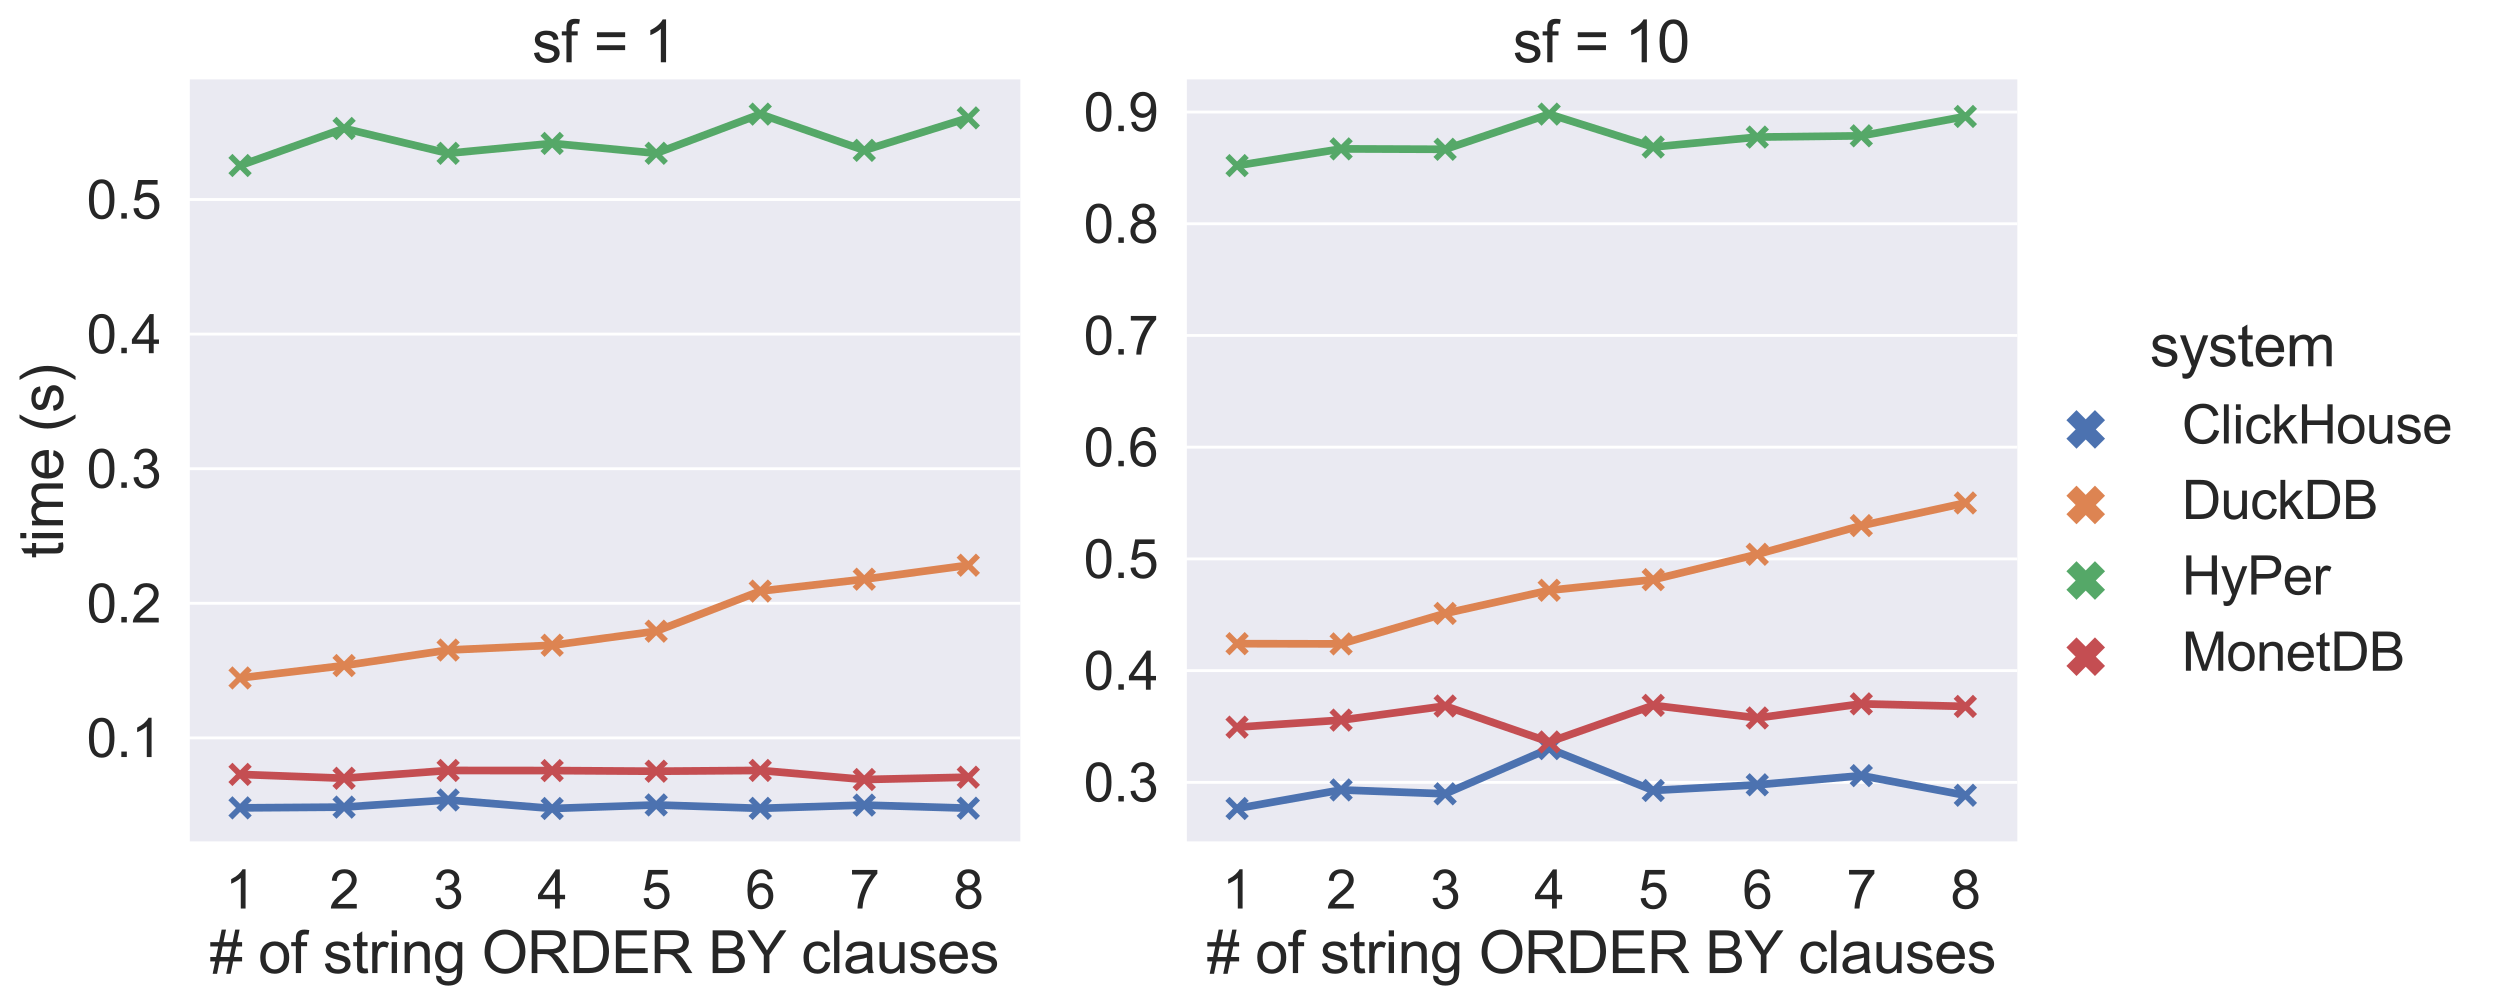 <?xml version="1.0" encoding="utf-8" standalone="no"?>
<!DOCTYPE svg PUBLIC "-//W3C//DTD SVG 1.1//EN"
  "http://www.w3.org/Graphics/SVG/1.1/DTD/svg11.dtd">
<svg height="352.197pt" version="1.1" viewBox="0 0 875.352 352.197" width="875.352pt" xmlns="http://www.w3.org/2000/svg" xmlns:xlink="http://www.w3.org/1999/xlink">
 <defs>
  <style type="text/css">*{stroke-linecap:butt;stroke-linejoin:round;}</style>
 </defs>
 <g id="figure_1">
  <g id="patch_1">
   <path d="M 0 352.197 
L 875.352 352.197 
L 875.352 0 
L 0 0 
z
" style="fill:#ffffff;"/>
  </g>
  <g id="axes_1">
   <g id="patch_2">
    <path d="M 65.837 295.238 
L 357.26 295.238 
L 357.26 27.802 
L 65.837 27.802 
z
" style="fill:#eaeaf2;"/>
   </g>
   <g id="matplotlib.axis_1">
    <g id="xtick_1">
     <g id="text_1">
      <!-- 1 -->
      <g style="fill:#262626;" transform="translate(78.852 318.123)scale(0.187 -0.187)">
       <defs>
        <path d="M 2384 0 
L 1822 0 
L 1822 3584 
Q 1619 3391 1289 3197 
Q 959 3003 697 2906 
L 697 3450 
Q 1169 3672 1522 3987 
Q 1875 4303 2022 4600 
L 2384 4600 
L 2384 0 
z
" id="ArialMT-31" transform="scale(0.016)"/>
       </defs>
       <use xlink:href="#ArialMT-31"/>
      </g>
     </g>
    </g>
    <g id="xtick_2">
     <g id="text_2">
      <!-- 2 -->
      <g style="fill:#262626;" transform="translate(115.279 318.123)scale(0.187 -0.187)">
       <defs>
        <path d="M 3222 541 
L 3222 0 
L 194 0 
Q 188 203 259 391 
Q 375 700 629 1000 
Q 884 1300 1366 1694 
Q 2113 2306 2375 2664 
Q 2638 3022 2638 3341 
Q 2638 3675 2398 3904 
Q 2159 4134 1775 4134 
Q 1369 4134 1125 3890 
Q 881 3647 878 3216 
L 300 3275 
Q 359 3922 746 4261 
Q 1134 4600 1788 4600 
Q 2447 4600 2831 4234 
Q 3216 3869 3216 3328 
Q 3216 3053 3103 2787 
Q 2991 2522 2730 2228 
Q 2469 1934 1863 1422 
Q 1356 997 1212 845 
Q 1069 694 975 541 
L 3222 541 
z
" id="ArialMT-32" transform="scale(0.016)"/>
       </defs>
       <use xlink:href="#ArialMT-32"/>
      </g>
     </g>
    </g>
    <g id="xtick_3">
     <g id="text_3">
      <!-- 3 -->
      <g style="fill:#262626;" transform="translate(151.707 318.123)scale(0.187 -0.187)">
       <defs>
        <path d="M 269 1209 
L 831 1284 
Q 928 806 1161 595 
Q 1394 384 1728 384 
Q 2125 384 2398 659 
Q 2672 934 2672 1341 
Q 2672 1728 2419 1979 
Q 2166 2231 1775 2231 
Q 1616 2231 1378 2169 
L 1441 2663 
Q 1497 2656 1531 2656 
Q 1891 2656 2178 2843 
Q 2466 3031 2466 3422 
Q 2466 3731 2256 3934 
Q 2047 4138 1716 4138 
Q 1388 4138 1169 3931 
Q 950 3725 888 3313 
L 325 3413 
Q 428 3978 793 4289 
Q 1159 4600 1703 4600 
Q 2078 4600 2393 4439 
Q 2709 4278 2876 4000 
Q 3044 3722 3044 3409 
Q 3044 3113 2884 2869 
Q 2725 2625 2413 2481 
Q 2819 2388 3044 2092 
Q 3269 1797 3269 1353 
Q 3269 753 2831 336 
Q 2394 -81 1725 -81 
Q 1122 -81 723 278 
Q 325 638 269 1209 
z
" id="ArialMT-33" transform="scale(0.016)"/>
       </defs>
       <use xlink:href="#ArialMT-33"/>
      </g>
     </g>
    </g>
    <g id="xtick_4">
     <g id="text_4">
      <!-- 4 -->
      <g style="fill:#262626;" transform="translate(188.135 318.123)scale(0.187 -0.187)">
       <defs>
        <path d="M 2069 0 
L 2069 1097 
L 81 1097 
L 81 1613 
L 2172 4581 
L 2631 4581 
L 2631 1613 
L 3250 1613 
L 3250 1097 
L 2631 1097 
L 2631 0 
L 2069 0 
z
M 2069 1613 
L 2069 3678 
L 634 1613 
L 2069 1613 
z
" id="ArialMT-34" transform="scale(0.016)"/>
       </defs>
       <use xlink:href="#ArialMT-34"/>
      </g>
     </g>
    </g>
    <g id="xtick_5">
     <g id="text_5">
      <!-- 5 -->
      <g style="fill:#262626;" transform="translate(224.563 318.123)scale(0.187 -0.187)">
       <defs>
        <path d="M 266 1200 
L 856 1250 
Q 922 819 1161 601 
Q 1400 384 1738 384 
Q 2144 384 2425 690 
Q 2706 997 2706 1503 
Q 2706 1984 2436 2262 
Q 2166 2541 1728 2541 
Q 1456 2541 1237 2417 
Q 1019 2294 894 2097 
L 366 2166 
L 809 4519 
L 3088 4519 
L 3088 3981 
L 1259 3981 
L 1013 2750 
Q 1425 3038 1878 3038 
Q 2478 3038 2890 2622 
Q 3303 2206 3303 1553 
Q 3303 931 2941 478 
Q 2500 -78 1738 -78 
Q 1113 -78 717 272 
Q 322 622 266 1200 
z
" id="ArialMT-35" transform="scale(0.016)"/>
       </defs>
       <use xlink:href="#ArialMT-35"/>
      </g>
     </g>
    </g>
    <g id="xtick_6">
     <g id="text_6">
      <!-- 6 -->
      <g style="fill:#262626;" transform="translate(260.991 318.123)scale(0.187 -0.187)">
       <defs>
        <path d="M 3184 3459 
L 2625 3416 
Q 2550 3747 2413 3897 
Q 2184 4138 1850 4138 
Q 1581 4138 1378 3988 
Q 1113 3794 959 3422 
Q 806 3050 800 2363 
Q 1003 2672 1297 2822 
Q 1591 2972 1913 2972 
Q 2475 2972 2870 2558 
Q 3266 2144 3266 1488 
Q 3266 1056 3080 686 
Q 2894 316 2569 119 
Q 2244 -78 1831 -78 
Q 1128 -78 684 439 
Q 241 956 241 2144 
Q 241 3472 731 4075 
Q 1159 4600 1884 4600 
Q 2425 4600 2770 4297 
Q 3116 3994 3184 3459 
z
M 888 1484 
Q 888 1194 1011 928 
Q 1134 663 1356 523 
Q 1578 384 1822 384 
Q 2178 384 2434 671 
Q 2691 959 2691 1453 
Q 2691 1928 2437 2201 
Q 2184 2475 1800 2475 
Q 1419 2475 1153 2201 
Q 888 1928 888 1484 
z
" id="ArialMT-36" transform="scale(0.016)"/>
       </defs>
       <use xlink:href="#ArialMT-36"/>
      </g>
     </g>
    </g>
    <g id="xtick_7">
     <g id="text_7">
      <!-- 7 -->
      <g style="fill:#262626;" transform="translate(297.419 318.123)scale(0.187 -0.187)">
       <defs>
        <path d="M 303 3981 
L 303 4522 
L 3269 4522 
L 3269 4084 
Q 2831 3619 2401 2847 
Q 1972 2075 1738 1259 
Q 1569 684 1522 0 
L 944 0 
Q 953 541 1156 1306 
Q 1359 2072 1739 2783 
Q 2119 3494 2547 3981 
L 303 3981 
z
" id="ArialMT-37" transform="scale(0.016)"/>
       </defs>
       <use xlink:href="#ArialMT-37"/>
      </g>
     </g>
    </g>
    <g id="xtick_8">
     <g id="text_8">
      <!-- 8 -->
      <g style="fill:#262626;" transform="translate(333.846 318.123)scale(0.187 -0.187)">
       <defs>
        <path d="M 1131 2484 
Q 781 2613 612 2850 
Q 444 3088 444 3419 
Q 444 3919 803 4259 
Q 1163 4600 1759 4600 
Q 2359 4600 2725 4251 
Q 3091 3903 3091 3403 
Q 3091 3084 2923 2848 
Q 2756 2613 2416 2484 
Q 2838 2347 3058 2040 
Q 3278 1734 3278 1309 
Q 3278 722 2862 322 
Q 2447 -78 1769 -78 
Q 1091 -78 675 323 
Q 259 725 259 1325 
Q 259 1772 486 2073 
Q 713 2375 1131 2484 
z
M 1019 3438 
Q 1019 3113 1228 2906 
Q 1438 2700 1772 2700 
Q 2097 2700 2305 2904 
Q 2513 3109 2513 3406 
Q 2513 3716 2298 3927 
Q 2084 4138 1766 4138 
Q 1444 4138 1231 3931 
Q 1019 3725 1019 3438 
z
M 838 1322 
Q 838 1081 952 856 
Q 1066 631 1291 507 
Q 1516 384 1775 384 
Q 2178 384 2440 643 
Q 2703 903 2703 1303 
Q 2703 1709 2433 1975 
Q 2163 2241 1756 2241 
Q 1359 2241 1098 1978 
Q 838 1716 838 1322 
z
" id="ArialMT-38" transform="scale(0.016)"/>
       </defs>
       <use xlink:href="#ArialMT-38"/>
      </g>
     </g>
    </g>
    <g id="text_9">
     <!-- # of string ORDER BY clauses -->
     <g style="fill:#262626;" transform="translate(73.413 340.703)scale(0.204 -0.204)">
      <defs>
       <path d="M 322 -78 
L 594 1253 
L 66 1253 
L 66 1719 
L 688 1719 
L 919 2853 
L 66 2853 
L 66 3319 
L 1013 3319 
L 1284 4659 
L 1753 4659 
L 1481 3319 
L 2466 3319 
L 2738 4659 
L 3209 4659 
L 2938 3319 
L 3478 3319 
L 3478 2853 
L 2844 2853 
L 2609 1719 
L 3478 1719 
L 3478 1253 
L 2516 1253 
L 2244 -78 
L 1775 -78 
L 2044 1253 
L 1063 1253 
L 791 -78 
L 322 -78 
z
M 1156 1719 
L 2138 1719 
L 2372 2853 
L 1388 2853 
L 1156 1719 
z
" id="ArialMT-23" transform="scale(0.016)"/>
       <path id="ArialMT-20" transform="scale(0.016)"/>
       <path d="M 213 1659 
Q 213 2581 725 3025 
Q 1153 3394 1769 3394 
Q 2453 3394 2887 2945 
Q 3322 2497 3322 1706 
Q 3322 1066 3130 698 
Q 2938 331 2570 128 
Q 2203 -75 1769 -75 
Q 1072 -75 642 372 
Q 213 819 213 1659 
z
M 791 1659 
Q 791 1022 1069 705 
Q 1347 388 1769 388 
Q 2188 388 2466 706 
Q 2744 1025 2744 1678 
Q 2744 2294 2464 2611 
Q 2184 2928 1769 2928 
Q 1347 2928 1069 2612 
Q 791 2297 791 1659 
z
" id="ArialMT-6f" transform="scale(0.016)"/>
       <path d="M 556 0 
L 556 2881 
L 59 2881 
L 59 3319 
L 556 3319 
L 556 3672 
Q 556 4006 616 4169 
Q 697 4388 901 4523 
Q 1106 4659 1475 4659 
Q 1713 4659 2000 4603 
L 1916 4113 
Q 1741 4144 1584 4144 
Q 1328 4144 1222 4034 
Q 1116 3925 1116 3625 
L 1116 3319 
L 1763 3319 
L 1763 2881 
L 1116 2881 
L 1116 0 
L 556 0 
z
" id="ArialMT-66" transform="scale(0.016)"/>
       <path d="M 197 991 
L 753 1078 
Q 800 744 1014 566 
Q 1228 388 1613 388 
Q 2000 388 2187 545 
Q 2375 703 2375 916 
Q 2375 1106 2209 1216 
Q 2094 1291 1634 1406 
Q 1016 1563 777 1677 
Q 538 1791 414 1992 
Q 291 2194 291 2438 
Q 291 2659 392 2848 
Q 494 3038 669 3163 
Q 800 3259 1026 3326 
Q 1253 3394 1513 3394 
Q 1903 3394 2198 3281 
Q 2494 3169 2634 2976 
Q 2775 2784 2828 2463 
L 2278 2388 
Q 2241 2644 2061 2787 
Q 1881 2931 1553 2931 
Q 1166 2931 1000 2803 
Q 834 2675 834 2503 
Q 834 2394 903 2306 
Q 972 2216 1119 2156 
Q 1203 2125 1616 2013 
Q 2213 1853 2448 1751 
Q 2684 1650 2818 1456 
Q 2953 1263 2953 975 
Q 2953 694 2789 445 
Q 2625 197 2315 61 
Q 2006 -75 1616 -75 
Q 969 -75 630 194 
Q 291 463 197 991 
z
" id="ArialMT-73" transform="scale(0.016)"/>
       <path d="M 1650 503 
L 1731 6 
Q 1494 -44 1306 -44 
Q 1000 -44 831 53 
Q 663 150 594 308 
Q 525 466 525 972 
L 525 2881 
L 113 2881 
L 113 3319 
L 525 3319 
L 525 4141 
L 1084 4478 
L 1084 3319 
L 1650 3319 
L 1650 2881 
L 1084 2881 
L 1084 941 
Q 1084 700 1114 631 
Q 1144 563 1211 522 
Q 1278 481 1403 481 
Q 1497 481 1650 503 
z
" id="ArialMT-74" transform="scale(0.016)"/>
       <path d="M 416 0 
L 416 3319 
L 922 3319 
L 922 2816 
Q 1116 3169 1280 3281 
Q 1444 3394 1641 3394 
Q 1925 3394 2219 3213 
L 2025 2691 
Q 1819 2813 1613 2813 
Q 1428 2813 1281 2702 
Q 1134 2591 1072 2394 
Q 978 2094 978 1738 
L 978 0 
L 416 0 
z
" id="ArialMT-72" transform="scale(0.016)"/>
       <path d="M 425 3934 
L 425 4581 
L 988 4581 
L 988 3934 
L 425 3934 
z
M 425 0 
L 425 3319 
L 988 3319 
L 988 0 
L 425 0 
z
" id="ArialMT-69" transform="scale(0.016)"/>
       <path d="M 422 0 
L 422 3319 
L 928 3319 
L 928 2847 
Q 1294 3394 1984 3394 
Q 2284 3394 2536 3286 
Q 2788 3178 2913 3003 
Q 3038 2828 3088 2588 
Q 3119 2431 3119 2041 
L 3119 0 
L 2556 0 
L 2556 2019 
Q 2556 2363 2490 2533 
Q 2425 2703 2258 2804 
Q 2091 2906 1866 2906 
Q 1506 2906 1245 2678 
Q 984 2450 984 1813 
L 984 0 
L 422 0 
z
" id="ArialMT-6e" transform="scale(0.016)"/>
       <path d="M 319 -275 
L 866 -356 
Q 900 -609 1056 -725 
Q 1266 -881 1628 -881 
Q 2019 -881 2231 -725 
Q 2444 -569 2519 -288 
Q 2563 -116 2559 434 
Q 2191 0 1641 0 
Q 956 0 581 494 
Q 206 988 206 1678 
Q 206 2153 378 2554 
Q 550 2956 876 3175 
Q 1203 3394 1644 3394 
Q 2231 3394 2613 2919 
L 2613 3319 
L 3131 3319 
L 3131 450 
Q 3131 -325 2973 -648 
Q 2816 -972 2473 -1159 
Q 2131 -1347 1631 -1347 
Q 1038 -1347 672 -1080 
Q 306 -813 319 -275 
z
M 784 1719 
Q 784 1066 1043 766 
Q 1303 466 1694 466 
Q 2081 466 2343 764 
Q 2606 1063 2606 1700 
Q 2606 2309 2336 2618 
Q 2066 2928 1684 2928 
Q 1309 2928 1046 2623 
Q 784 2319 784 1719 
z
" id="ArialMT-67" transform="scale(0.016)"/>
       <path d="M 309 2231 
Q 309 3372 921 4017 
Q 1534 4663 2503 4663 
Q 3138 4663 3647 4359 
Q 4156 4056 4423 3514 
Q 4691 2972 4691 2284 
Q 4691 1588 4409 1038 
Q 4128 488 3612 205 
Q 3097 -78 2500 -78 
Q 1853 -78 1343 234 
Q 834 547 571 1087 
Q 309 1628 309 2231 
z
M 934 2222 
Q 934 1394 1379 917 
Q 1825 441 2497 441 
Q 3181 441 3623 922 
Q 4066 1403 4066 2288 
Q 4066 2847 3877 3264 
Q 3688 3681 3323 3911 
Q 2959 4141 2506 4141 
Q 1863 4141 1398 3698 
Q 934 3256 934 2222 
z
" id="ArialMT-4f" transform="scale(0.016)"/>
       <path d="M 503 0 
L 503 4581 
L 2534 4581 
Q 3147 4581 3465 4457 
Q 3784 4334 3975 4021 
Q 4166 3709 4166 3331 
Q 4166 2844 3850 2509 
Q 3534 2175 2875 2084 
Q 3116 1969 3241 1856 
Q 3506 1613 3744 1247 
L 4541 0 
L 3778 0 
L 3172 953 
Q 2906 1366 2734 1584 
Q 2563 1803 2427 1890 
Q 2291 1978 2150 2013 
Q 2047 2034 1813 2034 
L 1109 2034 
L 1109 0 
L 503 0 
z
M 1109 2559 
L 2413 2559 
Q 2828 2559 3062 2645 
Q 3297 2731 3419 2920 
Q 3541 3109 3541 3331 
Q 3541 3656 3305 3865 
Q 3069 4075 2559 4075 
L 1109 4075 
L 1109 2559 
z
" id="ArialMT-52" transform="scale(0.016)"/>
       <path d="M 494 0 
L 494 4581 
L 2072 4581 
Q 2606 4581 2888 4516 
Q 3281 4425 3559 4188 
Q 3922 3881 4101 3404 
Q 4281 2928 4281 2316 
Q 4281 1794 4159 1391 
Q 4038 988 3847 723 
Q 3656 459 3429 307 
Q 3203 156 2883 78 
Q 2563 0 2147 0 
L 494 0 
z
M 1100 541 
L 2078 541 
Q 2531 541 2789 625 
Q 3047 709 3200 863 
Q 3416 1078 3536 1442 
Q 3656 1806 3656 2325 
Q 3656 3044 3420 3430 
Q 3184 3816 2847 3947 
Q 2603 4041 2063 4041 
L 1100 4041 
L 1100 541 
z
" id="ArialMT-44" transform="scale(0.016)"/>
       <path d="M 506 0 
L 506 4581 
L 3819 4581 
L 3819 4041 
L 1113 4041 
L 1113 2638 
L 3647 2638 
L 3647 2100 
L 1113 2100 
L 1113 541 
L 3925 541 
L 3925 0 
L 506 0 
z
" id="ArialMT-45" transform="scale(0.016)"/>
       <path d="M 469 0 
L 469 4581 
L 2188 4581 
Q 2713 4581 3030 4442 
Q 3347 4303 3526 4014 
Q 3706 3725 3706 3409 
Q 3706 3116 3547 2856 
Q 3388 2597 3066 2438 
Q 3481 2316 3704 2022 
Q 3928 1728 3928 1328 
Q 3928 1006 3792 729 
Q 3656 453 3456 303 
Q 3256 153 2954 76 
Q 2653 0 2216 0 
L 469 0 
z
M 1075 2656 
L 2066 2656 
Q 2469 2656 2644 2709 
Q 2875 2778 2992 2937 
Q 3109 3097 3109 3338 
Q 3109 3566 3000 3739 
Q 2891 3913 2687 3977 
Q 2484 4041 1991 4041 
L 1075 4041 
L 1075 2656 
z
M 1075 541 
L 2216 541 
Q 2509 541 2628 563 
Q 2838 600 2978 687 
Q 3119 775 3209 942 
Q 3300 1109 3300 1328 
Q 3300 1584 3169 1773 
Q 3038 1963 2805 2039 
Q 2572 2116 2134 2116 
L 1075 2116 
L 1075 541 
z
" id="ArialMT-42" transform="scale(0.016)"/>
       <path d="M 1784 0 
L 1784 1941 
L 19 4581 
L 756 4581 
L 1659 3200 
Q 1909 2813 2125 2425 
Q 2331 2784 2625 3234 
L 3513 4581 
L 4219 4581 
L 2391 1941 
L 2391 0 
L 1784 0 
z
" id="ArialMT-59" transform="scale(0.016)"/>
       <path d="M 2588 1216 
L 3141 1144 
Q 3050 572 2676 248 
Q 2303 -75 1759 -75 
Q 1078 -75 664 370 
Q 250 816 250 1647 
Q 250 2184 428 2587 
Q 606 2991 970 3192 
Q 1334 3394 1763 3394 
Q 2303 3394 2647 3120 
Q 2991 2847 3088 2344 
L 2541 2259 
Q 2463 2594 2264 2762 
Q 2066 2931 1784 2931 
Q 1359 2931 1093 2626 
Q 828 2322 828 1663 
Q 828 994 1084 691 
Q 1341 388 1753 388 
Q 2084 388 2306 591 
Q 2528 794 2588 1216 
z
" id="ArialMT-63" transform="scale(0.016)"/>
       <path d="M 409 0 
L 409 4581 
L 972 4581 
L 972 0 
L 409 0 
z
" id="ArialMT-6c" transform="scale(0.016)"/>
       <path d="M 2588 409 
Q 2275 144 1986 34 
Q 1697 -75 1366 -75 
Q 819 -75 525 192 
Q 231 459 231 875 
Q 231 1119 342 1320 
Q 453 1522 633 1644 
Q 813 1766 1038 1828 
Q 1203 1872 1538 1913 
Q 2219 1994 2541 2106 
Q 2544 2222 2544 2253 
Q 2544 2597 2384 2738 
Q 2169 2928 1744 2928 
Q 1347 2928 1158 2789 
Q 969 2650 878 2297 
L 328 2372 
Q 403 2725 575 2942 
Q 747 3159 1072 3276 
Q 1397 3394 1825 3394 
Q 2250 3394 2515 3294 
Q 2781 3194 2906 3042 
Q 3031 2891 3081 2659 
Q 3109 2516 3109 2141 
L 3109 1391 
Q 3109 606 3145 398 
Q 3181 191 3288 0 
L 2700 0 
Q 2613 175 2588 409 
z
M 2541 1666 
Q 2234 1541 1622 1453 
Q 1275 1403 1131 1340 
Q 988 1278 909 1158 
Q 831 1038 831 891 
Q 831 666 1001 516 
Q 1172 366 1500 366 
Q 1825 366 2078 508 
Q 2331 650 2450 897 
Q 2541 1088 2541 1459 
L 2541 1666 
z
" id="ArialMT-61" transform="scale(0.016)"/>
       <path d="M 2597 0 
L 2597 488 
Q 2209 -75 1544 -75 
Q 1250 -75 995 37 
Q 741 150 617 320 
Q 494 491 444 738 
Q 409 903 409 1263 
L 409 3319 
L 972 3319 
L 972 1478 
Q 972 1038 1006 884 
Q 1059 663 1231 536 
Q 1403 409 1656 409 
Q 1909 409 2131 539 
Q 2353 669 2445 892 
Q 2538 1116 2538 1541 
L 2538 3319 
L 3100 3319 
L 3100 0 
L 2597 0 
z
" id="ArialMT-75" transform="scale(0.016)"/>
       <path d="M 2694 1069 
L 3275 997 
Q 3138 488 2766 206 
Q 2394 -75 1816 -75 
Q 1088 -75 661 373 
Q 234 822 234 1631 
Q 234 2469 665 2931 
Q 1097 3394 1784 3394 
Q 2450 3394 2872 2941 
Q 3294 2488 3294 1666 
Q 3294 1616 3291 1516 
L 816 1516 
Q 847 969 1125 678 
Q 1403 388 1819 388 
Q 2128 388 2347 550 
Q 2566 713 2694 1069 
z
M 847 1978 
L 2700 1978 
Q 2663 2397 2488 2606 
Q 2219 2931 1791 2931 
Q 1403 2931 1139 2672 
Q 875 2413 847 1978 
z
" id="ArialMT-65" transform="scale(0.016)"/>
      </defs>
      <use xlink:href="#ArialMT-23"/>
      <use x="55.615" xlink:href="#ArialMT-20"/>
      <use x="83.398" xlink:href="#ArialMT-6f"/>
      <use x="139.014" xlink:href="#ArialMT-66"/>
      <use x="166.797" xlink:href="#ArialMT-20"/>
      <use x="194.58" xlink:href="#ArialMT-73"/>
      <use x="244.58" xlink:href="#ArialMT-74"/>
      <use x="272.363" xlink:href="#ArialMT-72"/>
      <use x="305.664" xlink:href="#ArialMT-69"/>
      <use x="327.881" xlink:href="#ArialMT-6e"/>
      <use x="383.496" xlink:href="#ArialMT-67"/>
      <use x="439.111" xlink:href="#ArialMT-20"/>
      <use x="466.895" xlink:href="#ArialMT-4f"/>
      <use x="544.678" xlink:href="#ArialMT-52"/>
      <use x="616.895" xlink:href="#ArialMT-44"/>
      <use x="689.111" xlink:href="#ArialMT-45"/>
      <use x="755.811" xlink:href="#ArialMT-52"/>
      <use x="828.027" xlink:href="#ArialMT-20"/>
      <use x="855.811" xlink:href="#ArialMT-42"/>
      <use x="922.51" xlink:href="#ArialMT-59"/>
      <use x="987.459" xlink:href="#ArialMT-20"/>
      <use x="1015.242" xlink:href="#ArialMT-63"/>
      <use x="1065.242" xlink:href="#ArialMT-6c"/>
      <use x="1087.459" xlink:href="#ArialMT-61"/>
      <use x="1143.074" xlink:href="#ArialMT-75"/>
      <use x="1198.689" xlink:href="#ArialMT-73"/>
      <use x="1248.689" xlink:href="#ArialMT-65"/>
      <use x="1304.305" xlink:href="#ArialMT-73"/>
     </g>
    </g>
   </g>
   <g id="matplotlib.axis_2">
    <g id="ytick_1">
     <g id="line2d_1">
      <path clip-path="url(#p4862bbbf99)" d="M 65.837 258.377 
L 357.26 258.377 
" style="fill:none;stroke:#ffffff;stroke-linecap:round;"/>
     </g>
     <g id="text_10">
      <!-- 0.1 -->
      <g style="fill:#262626;" transform="translate(30.344 265.069)scale(0.187 -0.187)">
       <defs>
        <path d="M 266 2259 
Q 266 3072 433 3567 
Q 600 4063 929 4331 
Q 1259 4600 1759 4600 
Q 2128 4600 2406 4451 
Q 2684 4303 2865 4023 
Q 3047 3744 3150 3342 
Q 3253 2941 3253 2259 
Q 3253 1453 3087 958 
Q 2922 463 2592 192 
Q 2263 -78 1759 -78 
Q 1097 -78 719 397 
Q 266 969 266 2259 
z
M 844 2259 
Q 844 1131 1108 757 
Q 1372 384 1759 384 
Q 2147 384 2411 759 
Q 2675 1134 2675 2259 
Q 2675 3391 2411 3762 
Q 2147 4134 1753 4134 
Q 1366 4134 1134 3806 
Q 844 3388 844 2259 
z
" id="ArialMT-30" transform="scale(0.016)"/>
        <path d="M 581 0 
L 581 641 
L 1222 641 
L 1222 0 
L 581 0 
z
" id="ArialMT-2e" transform="scale(0.016)"/>
       </defs>
       <use xlink:href="#ArialMT-30"/>
       <use x="55.615" xlink:href="#ArialMT-2e"/>
       <use x="83.398" xlink:href="#ArialMT-31"/>
      </g>
     </g>
    </g>
    <g id="ytick_2">
     <g id="line2d_2">
      <path clip-path="url(#p4862bbbf99)" d="M 65.837 211.247 
L 357.26 211.247 
" style="fill:none;stroke:#ffffff;stroke-linecap:round;"/>
     </g>
     <g id="text_11">
      <!-- 0.2 -->
      <g style="fill:#262626;" transform="translate(30.344 217.94)scale(0.187 -0.187)">
       <use xlink:href="#ArialMT-30"/>
       <use x="55.615" xlink:href="#ArialMT-2e"/>
       <use x="83.398" xlink:href="#ArialMT-32"/>
      </g>
     </g>
    </g>
    <g id="ytick_3">
     <g id="line2d_3">
      <path clip-path="url(#p4862bbbf99)" d="M 65.837 164.117 
L 357.26 164.117 
" style="fill:none;stroke:#ffffff;stroke-linecap:round;"/>
     </g>
     <g id="text_12">
      <!-- 0.3 -->
      <g style="fill:#262626;" transform="translate(30.344 170.81)scale(0.187 -0.187)">
       <use xlink:href="#ArialMT-30"/>
       <use x="55.615" xlink:href="#ArialMT-2e"/>
       <use x="83.398" xlink:href="#ArialMT-33"/>
      </g>
     </g>
    </g>
    <g id="ytick_4">
     <g id="line2d_4">
      <path clip-path="url(#p4862bbbf99)" d="M 65.837 116.987 
L 357.26 116.987 
" style="fill:none;stroke:#ffffff;stroke-linecap:round;"/>
     </g>
     <g id="text_13">
      <!-- 0.4 -->
      <g style="fill:#262626;" transform="translate(30.344 123.68)scale(0.187 -0.187)">
       <use xlink:href="#ArialMT-30"/>
       <use x="55.615" xlink:href="#ArialMT-2e"/>
       <use x="83.398" xlink:href="#ArialMT-34"/>
      </g>
     </g>
    </g>
    <g id="ytick_5">
     <g id="line2d_5">
      <path clip-path="url(#p4862bbbf99)" d="M 65.837 69.858 
L 357.26 69.858 
" style="fill:none;stroke:#ffffff;stroke-linecap:round;"/>
     </g>
     <g id="text_14">
      <!-- 0.5 -->
      <g style="fill:#262626;" transform="translate(30.344 76.55)scale(0.187 -0.187)">
       <use xlink:href="#ArialMT-30"/>
       <use x="55.615" xlink:href="#ArialMT-2e"/>
       <use x="83.398" xlink:href="#ArialMT-35"/>
      </g>
     </g>
    </g>
    <g id="text_15">
     <!-- time (s) -->
     <g style="fill:#262626;" transform="translate(22.051 195.515)rotate(-90)scale(0.204 -0.204)">
      <defs>
       <path d="M 422 0 
L 422 3319 
L 925 3319 
L 925 2853 
Q 1081 3097 1340 3245 
Q 1600 3394 1931 3394 
Q 2300 3394 2536 3241 
Q 2772 3088 2869 2813 
Q 3263 3394 3894 3394 
Q 4388 3394 4653 3120 
Q 4919 2847 4919 2278 
L 4919 0 
L 4359 0 
L 4359 2091 
Q 4359 2428 4304 2576 
Q 4250 2725 4106 2815 
Q 3963 2906 3769 2906 
Q 3419 2906 3187 2673 
Q 2956 2441 2956 1928 
L 2956 0 
L 2394 0 
L 2394 2156 
Q 2394 2531 2256 2718 
Q 2119 2906 1806 2906 
Q 1569 2906 1367 2781 
Q 1166 2656 1075 2415 
Q 984 2175 984 1722 
L 984 0 
L 422 0 
z
" id="ArialMT-6d" transform="scale(0.016)"/>
       <path d="M 1497 -1347 
Q 1031 -759 709 28 
Q 388 816 388 1659 
Q 388 2403 628 3084 
Q 909 3875 1497 4659 
L 1900 4659 
Q 1522 4009 1400 3731 
Q 1209 3300 1100 2831 
Q 966 2247 966 1656 
Q 966 153 1900 -1347 
L 1497 -1347 
z
" id="ArialMT-28" transform="scale(0.016)"/>
       <path d="M 791 -1347 
L 388 -1347 
Q 1322 153 1322 1656 
Q 1322 2244 1188 2822 
Q 1081 3291 891 3722 
Q 769 4003 388 4659 
L 791 4659 
Q 1378 3875 1659 3084 
Q 1900 2403 1900 1659 
Q 1900 816 1576 28 
Q 1253 -759 791 -1347 
z
" id="ArialMT-29" transform="scale(0.016)"/>
      </defs>
      <use xlink:href="#ArialMT-74"/>
      <use x="27.783" xlink:href="#ArialMT-69"/>
      <use x="50" xlink:href="#ArialMT-6d"/>
      <use x="133.301" xlink:href="#ArialMT-65"/>
      <use x="188.916" xlink:href="#ArialMT-20"/>
      <use x="216.699" xlink:href="#ArialMT-28"/>
      <use x="250" xlink:href="#ArialMT-73"/>
      <use x="300" xlink:href="#ArialMT-29"/>
     </g>
    </g>
   </g>
   <g id="PathCollection_1">
    <defs>
     <path d="M -3.384 3.384 
L 3.384 -3.384 
M -3.384 -3.384 
L 3.384 3.384 
" id="m842d25128f" style="stroke:#4c72b0;stroke-width:2.025;"/>
    </defs>
    <g clip-path="url(#p4862bbbf99)">
     <use style="fill:#4c72b0;stroke:#4c72b0;stroke-width:2.025;" x="84.051" xlink:href="#m842d25128f" y="282.871"/>
     <use style="fill:#4c72b0;stroke:#4c72b0;stroke-width:2.025;" x="120.479" xlink:href="#m842d25128f" y="282.6"/>
     <use style="fill:#4c72b0;stroke:#4c72b0;stroke-width:2.025;" x="156.907" xlink:href="#m842d25128f" y="280.105"/>
     <use style="fill:#4c72b0;stroke:#4c72b0;stroke-width:2.025;" x="193.335" xlink:href="#m842d25128f" y="283.082"/>
     <use style="fill:#4c72b0;stroke:#4c72b0;stroke-width:2.025;" x="229.762" xlink:href="#m842d25128f" y="281.838"/>
     <use style="fill:#4c72b0;stroke:#4c72b0;stroke-width:2.025;" x="266.19" xlink:href="#m842d25128f" y="283.034"/>
     <use style="fill:#4c72b0;stroke:#4c72b0;stroke-width:2.025;" x="302.618" xlink:href="#m842d25128f" y="281.893"/>
     <use style="fill:#4c72b0;stroke:#4c72b0;stroke-width:2.025;" x="339.046" xlink:href="#m842d25128f" y="282.981"/>
    </g>
   </g>
   <g id="line2d_6">
    <path clip-path="url(#p4862bbbf99)" d="M 84.051 282.871 
L 120.479 282.6 
L 156.907 280.105 
L 193.335 283.082 
L 229.762 281.838 
L 266.19 283.034 
L 302.618 281.893 
L 339.046 282.981 
" style="fill:none;stroke:#4c72b0;stroke-linecap:round;stroke-width:2.7;"/>
   </g>
   <g id="line2d_7">
    <path clip-path="url(#p4862bbbf99)" style="fill:none;stroke:#4c72b0;stroke-linecap:round;stroke-width:2.7;"/>
   </g>
   <g id="line2d_8">
    <path clip-path="url(#p4862bbbf99)" style="fill:none;stroke:#4c72b0;stroke-linecap:round;stroke-width:2.7;"/>
   </g>
   <g id="line2d_9">
    <path clip-path="url(#p4862bbbf99)" style="fill:none;stroke:#4c72b0;stroke-linecap:round;stroke-width:2.7;"/>
   </g>
   <g id="line2d_10">
    <path clip-path="url(#p4862bbbf99)" style="fill:none;stroke:#4c72b0;stroke-linecap:round;stroke-width:2.7;"/>
   </g>
   <g id="line2d_11">
    <path clip-path="url(#p4862bbbf99)" style="fill:none;stroke:#4c72b0;stroke-linecap:round;stroke-width:2.7;"/>
   </g>
   <g id="line2d_12">
    <path clip-path="url(#p4862bbbf99)" style="fill:none;stroke:#4c72b0;stroke-linecap:round;stroke-width:2.7;"/>
   </g>
   <g id="line2d_13">
    <path clip-path="url(#p4862bbbf99)" style="fill:none;stroke:#4c72b0;stroke-linecap:round;stroke-width:2.7;"/>
   </g>
   <g id="line2d_14">
    <path clip-path="url(#p4862bbbf99)" style="fill:none;stroke:#4c72b0;stroke-linecap:round;stroke-width:2.7;"/>
   </g>
   <g id="PathCollection_2">
    <defs>
     <path d="M -3.384 3.384 
L 3.384 -3.384 
M -3.384 -3.384 
L 3.384 3.384 
" id="m769d6c00be" style="stroke:#dd8452;stroke-width:2.025;"/>
    </defs>
    <g clip-path="url(#p4862bbbf99)">
     <use style="fill:#dd8452;stroke:#dd8452;stroke-width:2.025;" x="84.051" xlink:href="#m769d6c00be" y="237.384"/>
     <use style="fill:#dd8452;stroke:#dd8452;stroke-width:2.025;" x="120.479" xlink:href="#m769d6c00be" y="233.032"/>
     <use style="fill:#dd8452;stroke:#dd8452;stroke-width:2.025;" x="156.907" xlink:href="#m769d6c00be" y="227.608"/>
     <use style="fill:#dd8452;stroke:#dd8452;stroke-width:2.025;" x="193.335" xlink:href="#m769d6c00be" y="225.925"/>
     <use style="fill:#dd8452;stroke:#dd8452;stroke-width:2.025;" x="229.762" xlink:href="#m769d6c00be" y="221.006"/>
     <use style="fill:#dd8452;stroke:#dd8452;stroke-width:2.025;" x="266.19" xlink:href="#m769d6c00be" y="206.967"/>
     <use style="fill:#dd8452;stroke:#dd8452;stroke-width:2.025;" x="302.618" xlink:href="#m769d6c00be" y="202.796"/>
     <use style="fill:#dd8452;stroke:#dd8452;stroke-width:2.025;" x="339.046" xlink:href="#m769d6c00be" y="197.909"/>
    </g>
   </g>
   <g id="line2d_15">
    <path clip-path="url(#p4862bbbf99)" d="M 84.051 237.384 
L 120.479 233.032 
L 156.907 227.608 
L 193.335 225.925 
L 229.762 221.006 
L 266.19 206.967 
L 302.618 202.796 
L 339.046 197.909 
" style="fill:none;stroke:#dd8452;stroke-linecap:round;stroke-width:2.7;"/>
   </g>
   <g id="line2d_16">
    <path clip-path="url(#p4862bbbf99)" style="fill:none;stroke:#dd8452;stroke-linecap:round;stroke-width:2.7;"/>
   </g>
   <g id="line2d_17">
    <path clip-path="url(#p4862bbbf99)" style="fill:none;stroke:#dd8452;stroke-linecap:round;stroke-width:2.7;"/>
   </g>
   <g id="line2d_18">
    <path clip-path="url(#p4862bbbf99)" style="fill:none;stroke:#dd8452;stroke-linecap:round;stroke-width:2.7;"/>
   </g>
   <g id="line2d_19">
    <path clip-path="url(#p4862bbbf99)" style="fill:none;stroke:#dd8452;stroke-linecap:round;stroke-width:2.7;"/>
   </g>
   <g id="line2d_20">
    <path clip-path="url(#p4862bbbf99)" style="fill:none;stroke:#dd8452;stroke-linecap:round;stroke-width:2.7;"/>
   </g>
   <g id="line2d_21">
    <path clip-path="url(#p4862bbbf99)" style="fill:none;stroke:#dd8452;stroke-linecap:round;stroke-width:2.7;"/>
   </g>
   <g id="line2d_22">
    <path clip-path="url(#p4862bbbf99)" style="fill:none;stroke:#dd8452;stroke-linecap:round;stroke-width:2.7;"/>
   </g>
   <g id="line2d_23">
    <path clip-path="url(#p4862bbbf99)" style="fill:none;stroke:#dd8452;stroke-linecap:round;stroke-width:2.7;"/>
   </g>
   <g id="patch_3">
    <path d="M 65.837 295.238 
L 65.837 27.802 
" style="fill:none;stroke:#ffffff;stroke-linecap:square;stroke-linejoin:miter;stroke-width:1.25;"/>
   </g>
   <g id="patch_4">
    <path d="M 65.837 295.238 
L 357.26 295.238 
" style="fill:none;stroke:#ffffff;stroke-linecap:square;stroke-linejoin:miter;stroke-width:1.25;"/>
   </g>
   <g id="PathCollection_3">
    <defs>
     <path d="M -3.384 3.384 
L 3.384 -3.384 
M -3.384 -3.384 
L 3.384 3.384 
" id="m2fc2320055" style="stroke:#55a868;stroke-width:2.025;"/>
    </defs>
    <g clip-path="url(#p4862bbbf99)">
     <use style="fill:#55a868;stroke:#55a868;stroke-width:2.025;" x="84.051" xlink:href="#m2fc2320055" y="57.953"/>
     <use style="fill:#55a868;stroke:#55a868;stroke-width:2.025;" x="120.479" xlink:href="#m2fc2320055" y="44.976"/>
     <use style="fill:#55a868;stroke:#55a868;stroke-width:2.025;" x="156.907" xlink:href="#m2fc2320055" y="53.678"/>
     <use style="fill:#55a868;stroke:#55a868;stroke-width:2.025;" x="193.335" xlink:href="#m2fc2320055" y="50.215"/>
     <use style="fill:#55a868;stroke:#55a868;stroke-width:2.025;" x="229.762" xlink:href="#m2fc2320055" y="53.669"/>
     <use style="fill:#55a868;stroke:#55a868;stroke-width:2.025;" x="266.19" xlink:href="#m2fc2320055" y="39.958"/>
     <use style="fill:#55a868;stroke:#55a868;stroke-width:2.025;" x="302.618" xlink:href="#m2fc2320055" y="52.64"/>
     <use style="fill:#55a868;stroke:#55a868;stroke-width:2.025;" x="339.046" xlink:href="#m2fc2320055" y="41.277"/>
    </g>
   </g>
   <g id="line2d_24">
    <path clip-path="url(#p4862bbbf99)" d="M 84.051 57.953 
L 120.479 44.976 
L 156.907 53.678 
L 193.335 50.215 
L 229.762 53.669 
L 266.19 39.958 
L 302.618 52.64 
L 339.046 41.277 
" style="fill:none;stroke:#55a868;stroke-linecap:round;stroke-width:2.7;"/>
   </g>
   <g id="line2d_25">
    <path clip-path="url(#p4862bbbf99)" style="fill:none;stroke:#55a868;stroke-linecap:round;stroke-width:2.7;"/>
   </g>
   <g id="line2d_26">
    <path clip-path="url(#p4862bbbf99)" style="fill:none;stroke:#55a868;stroke-linecap:round;stroke-width:2.7;"/>
   </g>
   <g id="line2d_27">
    <path clip-path="url(#p4862bbbf99)" style="fill:none;stroke:#55a868;stroke-linecap:round;stroke-width:2.7;"/>
   </g>
   <g id="line2d_28">
    <path clip-path="url(#p4862bbbf99)" style="fill:none;stroke:#55a868;stroke-linecap:round;stroke-width:2.7;"/>
   </g>
   <g id="line2d_29">
    <path clip-path="url(#p4862bbbf99)" style="fill:none;stroke:#55a868;stroke-linecap:round;stroke-width:2.7;"/>
   </g>
   <g id="line2d_30">
    <path clip-path="url(#p4862bbbf99)" style="fill:none;stroke:#55a868;stroke-linecap:round;stroke-width:2.7;"/>
   </g>
   <g id="line2d_31">
    <path clip-path="url(#p4862bbbf99)" style="fill:none;stroke:#55a868;stroke-linecap:round;stroke-width:2.7;"/>
   </g>
   <g id="line2d_32">
    <path clip-path="url(#p4862bbbf99)" style="fill:none;stroke:#55a868;stroke-linecap:round;stroke-width:2.7;"/>
   </g>
   <g id="text_16">
    <!-- sf = 1 -->
    <g style="fill:#262626;" transform="translate(186.318 21.802)scale(0.204 -0.204)">
     <defs>
      <path d="M 3381 2694 
L 356 2694 
L 356 3219 
L 3381 3219 
L 3381 2694 
z
M 3381 1303 
L 356 1303 
L 356 1828 
L 3381 1828 
L 3381 1303 
z
" id="ArialMT-3d" transform="scale(0.016)"/>
     </defs>
     <use xlink:href="#ArialMT-73"/>
     <use x="50" xlink:href="#ArialMT-66"/>
     <use x="77.783" xlink:href="#ArialMT-20"/>
     <use x="105.566" xlink:href="#ArialMT-3d"/>
     <use x="163.965" xlink:href="#ArialMT-20"/>
     <use x="191.748" xlink:href="#ArialMT-31"/>
    </g>
   </g>
   <g id="PathCollection_4">
    <defs>
     <path d="M -3.384 3.384 
L 3.384 -3.384 
M -3.384 -3.384 
L 3.384 3.384 
" id="m8346b9c1b8" style="stroke:#c44e52;stroke-width:2.025;"/>
    </defs>
    <g clip-path="url(#p4862bbbf99)">
     <use style="fill:#c44e52;stroke:#c44e52;stroke-width:2.025;" x="84.051" xlink:href="#m8346b9c1b8" y="271.148"/>
     <use style="fill:#c44e52;stroke:#c44e52;stroke-width:2.025;" x="120.479" xlink:href="#m8346b9c1b8" y="272.501"/>
     <use style="fill:#c44e52;stroke:#c44e52;stroke-width:2.025;" x="156.907" xlink:href="#m8346b9c1b8" y="269.773"/>
     <use style="fill:#c44e52;stroke:#c44e52;stroke-width:2.025;" x="193.335" xlink:href="#m8346b9c1b8" y="269.81"/>
     <use style="fill:#c44e52;stroke:#c44e52;stroke-width:2.025;" x="229.762" xlink:href="#m8346b9c1b8" y="270.037"/>
     <use style="fill:#c44e52;stroke:#c44e52;stroke-width:2.025;" x="266.19" xlink:href="#m8346b9c1b8" y="269.762"/>
     <use style="fill:#c44e52;stroke:#c44e52;stroke-width:2.025;" x="302.618" xlink:href="#m8346b9c1b8" y="272.942"/>
     <use style="fill:#c44e52;stroke:#c44e52;stroke-width:2.025;" x="339.046" xlink:href="#m8346b9c1b8" y="272.129"/>
    </g>
   </g>
   <g id="line2d_33">
    <path clip-path="url(#p4862bbbf99)" d="M 84.051 271.148 
L 120.479 272.501 
L 156.907 269.773 
L 193.335 269.81 
L 229.762 270.037 
L 266.19 269.762 
L 302.618 272.942 
L 339.046 272.129 
" style="fill:none;stroke:#c44e52;stroke-linecap:round;stroke-width:2.7;"/>
   </g>
   <g id="line2d_34">
    <path clip-path="url(#p4862bbbf99)" style="fill:none;stroke:#c44e52;stroke-linecap:round;stroke-width:2.7;"/>
   </g>
   <g id="line2d_35">
    <path clip-path="url(#p4862bbbf99)" style="fill:none;stroke:#c44e52;stroke-linecap:round;stroke-width:2.7;"/>
   </g>
   <g id="line2d_36">
    <path clip-path="url(#p4862bbbf99)" style="fill:none;stroke:#c44e52;stroke-linecap:round;stroke-width:2.7;"/>
   </g>
   <g id="line2d_37">
    <path clip-path="url(#p4862bbbf99)" style="fill:none;stroke:#c44e52;stroke-linecap:round;stroke-width:2.7;"/>
   </g>
   <g id="line2d_38">
    <path clip-path="url(#p4862bbbf99)" style="fill:none;stroke:#c44e52;stroke-linecap:round;stroke-width:2.7;"/>
   </g>
   <g id="line2d_39">
    <path clip-path="url(#p4862bbbf99)" style="fill:none;stroke:#c44e52;stroke-linecap:round;stroke-width:2.7;"/>
   </g>
   <g id="line2d_40">
    <path clip-path="url(#p4862bbbf99)" style="fill:none;stroke:#c44e52;stroke-linecap:round;stroke-width:2.7;"/>
   </g>
   <g id="line2d_41">
    <path clip-path="url(#p4862bbbf99)" style="fill:none;stroke:#c44e52;stroke-linecap:round;stroke-width:2.7;"/>
   </g>
  </g>
  <g id="axes_2">
   <g id="patch_5">
    <path d="M 414.936 295.238 
L 706.358 295.238 
L 706.358 27.802 
L 414.936 27.802 
z
" style="fill:#eaeaf2;"/>
   </g>
   <g id="matplotlib.axis_3">
    <g id="xtick_9">
     <g id="text_17">
      <!-- 1 -->
      <g style="fill:#262626;" transform="translate(427.95 318.123)scale(0.187 -0.187)">
       <use xlink:href="#ArialMT-31"/>
      </g>
     </g>
    </g>
    <g id="xtick_10">
     <g id="text_18">
      <!-- 2 -->
      <g style="fill:#262626;" transform="translate(464.378 318.123)scale(0.187 -0.187)">
       <use xlink:href="#ArialMT-32"/>
      </g>
     </g>
    </g>
    <g id="xtick_11">
     <g id="text_19">
      <!-- 3 -->
      <g style="fill:#262626;" transform="translate(500.806 318.123)scale(0.187 -0.187)">
       <use xlink:href="#ArialMT-33"/>
      </g>
     </g>
    </g>
    <g id="xtick_12">
     <g id="text_20">
      <!-- 4 -->
      <g style="fill:#262626;" transform="translate(537.234 318.123)scale(0.187 -0.187)">
       <use xlink:href="#ArialMT-34"/>
      </g>
     </g>
    </g>
    <g id="xtick_13">
     <g id="text_21">
      <!-- 5 -->
      <g style="fill:#262626;" transform="translate(573.662 318.123)scale(0.187 -0.187)">
       <use xlink:href="#ArialMT-35"/>
      </g>
     </g>
    </g>
    <g id="xtick_14">
     <g id="text_22">
      <!-- 6 -->
      <g style="fill:#262626;" transform="translate(610.089 318.123)scale(0.187 -0.187)">
       <use xlink:href="#ArialMT-36"/>
      </g>
     </g>
    </g>
    <g id="xtick_15">
     <g id="text_23">
      <!-- 7 -->
      <g style="fill:#262626;" transform="translate(646.517 318.123)scale(0.187 -0.187)">
       <use xlink:href="#ArialMT-37"/>
      </g>
     </g>
    </g>
    <g id="xtick_16">
     <g id="text_24">
      <!-- 8 -->
      <g style="fill:#262626;" transform="translate(682.945 318.123)scale(0.187 -0.187)">
       <use xlink:href="#ArialMT-38"/>
      </g>
     </g>
    </g>
    <g id="text_25">
     <!-- # of string ORDER BY clauses -->
     <g style="fill:#262626;" transform="translate(422.512 340.703)scale(0.204 -0.204)">
      <use xlink:href="#ArialMT-23"/>
      <use x="55.615" xlink:href="#ArialMT-20"/>
      <use x="83.398" xlink:href="#ArialMT-6f"/>
      <use x="139.014" xlink:href="#ArialMT-66"/>
      <use x="166.797" xlink:href="#ArialMT-20"/>
      <use x="194.58" xlink:href="#ArialMT-73"/>
      <use x="244.58" xlink:href="#ArialMT-74"/>
      <use x="272.363" xlink:href="#ArialMT-72"/>
      <use x="305.664" xlink:href="#ArialMT-69"/>
      <use x="327.881" xlink:href="#ArialMT-6e"/>
      <use x="383.496" xlink:href="#ArialMT-67"/>
      <use x="439.111" xlink:href="#ArialMT-20"/>
      <use x="466.895" xlink:href="#ArialMT-4f"/>
      <use x="544.678" xlink:href="#ArialMT-52"/>
      <use x="616.895" xlink:href="#ArialMT-44"/>
      <use x="689.111" xlink:href="#ArialMT-45"/>
      <use x="755.811" xlink:href="#ArialMT-52"/>
      <use x="828.027" xlink:href="#ArialMT-20"/>
      <use x="855.811" xlink:href="#ArialMT-42"/>
      <use x="922.51" xlink:href="#ArialMT-59"/>
      <use x="987.459" xlink:href="#ArialMT-20"/>
      <use x="1015.242" xlink:href="#ArialMT-63"/>
      <use x="1065.242" xlink:href="#ArialMT-6c"/>
      <use x="1087.459" xlink:href="#ArialMT-61"/>
      <use x="1143.074" xlink:href="#ArialMT-75"/>
      <use x="1198.689" xlink:href="#ArialMT-73"/>
      <use x="1248.689" xlink:href="#ArialMT-65"/>
      <use x="1304.305" xlink:href="#ArialMT-73"/>
     </g>
    </g>
   </g>
   <g id="matplotlib.axis_4">
    <g id="ytick_6">
     <g id="line2d_42">
      <path clip-path="url(#pf918ff19e8)" d="M 414.936 273.929 
L 706.358 273.929 
" style="fill:none;stroke:#ffffff;stroke-linecap:round;"/>
     </g>
     <g id="text_26">
      <!-- 0.3 -->
      <g style="fill:#262626;" transform="translate(379.443 280.622)scale(0.187 -0.187)">
       <use xlink:href="#ArialMT-30"/>
       <use x="55.615" xlink:href="#ArialMT-2e"/>
       <use x="83.398" xlink:href="#ArialMT-33"/>
      </g>
     </g>
    </g>
    <g id="ytick_7">
     <g id="line2d_43">
      <path clip-path="url(#pf918ff19e8)" d="M 414.936 234.812 
L 706.358 234.812 
" style="fill:none;stroke:#ffffff;stroke-linecap:round;"/>
     </g>
     <g id="text_27">
      <!-- 0.4 -->
      <g style="fill:#262626;" transform="translate(379.443 241.504)scale(0.187 -0.187)">
       <use xlink:href="#ArialMT-30"/>
       <use x="55.615" xlink:href="#ArialMT-2e"/>
       <use x="83.398" xlink:href="#ArialMT-34"/>
      </g>
     </g>
    </g>
    <g id="ytick_8">
     <g id="line2d_44">
      <path clip-path="url(#pf918ff19e8)" d="M 414.936 195.695 
L 706.358 195.695 
" style="fill:none;stroke:#ffffff;stroke-linecap:round;"/>
     </g>
     <g id="text_28">
      <!-- 0.5 -->
      <g style="fill:#262626;" transform="translate(379.443 202.387)scale(0.187 -0.187)">
       <use xlink:href="#ArialMT-30"/>
       <use x="55.615" xlink:href="#ArialMT-2e"/>
       <use x="83.398" xlink:href="#ArialMT-35"/>
      </g>
     </g>
    </g>
    <g id="ytick_9">
     <g id="line2d_45">
      <path clip-path="url(#pf918ff19e8)" d="M 414.936 156.577 
L 706.358 156.577 
" style="fill:none;stroke:#ffffff;stroke-linecap:round;"/>
     </g>
     <g id="text_29">
      <!-- 0.6 -->
      <g style="fill:#262626;" transform="translate(379.443 163.27)scale(0.187 -0.187)">
       <use xlink:href="#ArialMT-30"/>
       <use x="55.615" xlink:href="#ArialMT-2e"/>
       <use x="83.398" xlink:href="#ArialMT-36"/>
      </g>
     </g>
    </g>
    <g id="ytick_10">
     <g id="line2d_46">
      <path clip-path="url(#pf918ff19e8)" d="M 414.936 117.46 
L 706.358 117.46 
" style="fill:none;stroke:#ffffff;stroke-linecap:round;"/>
     </g>
     <g id="text_30">
      <!-- 0.7 -->
      <g style="fill:#262626;" transform="translate(379.443 124.153)scale(0.187 -0.187)">
       <use xlink:href="#ArialMT-30"/>
       <use x="55.615" xlink:href="#ArialMT-2e"/>
       <use x="83.398" xlink:href="#ArialMT-37"/>
      </g>
     </g>
    </g>
    <g id="ytick_11">
     <g id="line2d_47">
      <path clip-path="url(#pf918ff19e8)" d="M 414.936 78.343 
L 706.358 78.343 
" style="fill:none;stroke:#ffffff;stroke-linecap:round;"/>
     </g>
     <g id="text_31">
      <!-- 0.8 -->
      <g style="fill:#262626;" transform="translate(379.443 85.035)scale(0.187 -0.187)">
       <use xlink:href="#ArialMT-30"/>
       <use x="55.615" xlink:href="#ArialMT-2e"/>
       <use x="83.398" xlink:href="#ArialMT-38"/>
      </g>
     </g>
    </g>
    <g id="ytick_12">
     <g id="line2d_48">
      <path clip-path="url(#pf918ff19e8)" d="M 414.936 39.225 
L 706.358 39.225 
" style="fill:none;stroke:#ffffff;stroke-linecap:round;"/>
     </g>
     <g id="text_32">
      <!-- 0.9 -->
      <g style="fill:#262626;" transform="translate(379.443 45.918)scale(0.187 -0.187)">
       <defs>
        <path d="M 350 1059 
L 891 1109 
Q 959 728 1153 556 
Q 1347 384 1650 384 
Q 1909 384 2104 503 
Q 2300 622 2425 820 
Q 2550 1019 2634 1356 
Q 2719 1694 2719 2044 
Q 2719 2081 2716 2156 
Q 2547 1888 2255 1720 
Q 1963 1553 1622 1553 
Q 1053 1553 659 1965 
Q 266 2378 266 3053 
Q 266 3750 677 4175 
Q 1088 4600 1706 4600 
Q 2153 4600 2523 4359 
Q 2894 4119 3086 3673 
Q 3278 3228 3278 2384 
Q 3278 1506 3087 986 
Q 2897 466 2520 194 
Q 2144 -78 1638 -78 
Q 1100 -78 759 220 
Q 419 519 350 1059 
z
M 2653 3081 
Q 2653 3566 2395 3850 
Q 2138 4134 1775 4134 
Q 1400 4134 1122 3828 
Q 844 3522 844 3034 
Q 844 2597 1108 2323 
Q 1372 2050 1759 2050 
Q 2150 2050 2401 2323 
Q 2653 2597 2653 3081 
z
" id="ArialMT-39" transform="scale(0.016)"/>
       </defs>
       <use xlink:href="#ArialMT-30"/>
       <use x="55.615" xlink:href="#ArialMT-2e"/>
       <use x="83.398" xlink:href="#ArialMT-39"/>
      </g>
     </g>
    </g>
   </g>
   <g id="PathCollection_5">
    <g clip-path="url(#pf918ff19e8)">
     <use style="fill:#4c72b0;stroke:#4c72b0;stroke-width:2.025;" x="433.15" xlink:href="#m842d25128f" y="283.082"/>
     <use style="fill:#4c72b0;stroke:#4c72b0;stroke-width:2.025;" x="469.578" xlink:href="#m842d25128f" y="276.588"/>
     <use style="fill:#4c72b0;stroke:#4c72b0;stroke-width:2.025;" x="506.005" xlink:href="#m842d25128f" y="277.944"/>
     <use style="fill:#4c72b0;stroke:#4c72b0;stroke-width:2.025;" x="542.433" xlink:href="#m842d25128f" y="262.117"/>
     <use style="fill:#4c72b0;stroke:#4c72b0;stroke-width:2.025;" x="578.861" xlink:href="#m842d25128f" y="276.776"/>
     <use style="fill:#4c72b0;stroke:#4c72b0;stroke-width:2.025;" x="615.289" xlink:href="#m842d25128f" y="274.788"/>
     <use style="fill:#4c72b0;stroke:#4c72b0;stroke-width:2.025;" x="651.717" xlink:href="#m842d25128f" y="271.582"/>
     <use style="fill:#4c72b0;stroke:#4c72b0;stroke-width:2.025;" x="688.145" xlink:href="#m842d25128f" y="278.455"/>
    </g>
   </g>
   <g id="line2d_49">
    <path clip-path="url(#pf918ff19e8)" d="M 433.15 283.082 
L 469.578 276.588 
L 506.005 277.944 
L 542.433 262.117 
L 578.861 276.776 
L 615.289 274.788 
L 651.717 271.582 
L 688.145 278.455 
" style="fill:none;stroke:#4c72b0;stroke-linecap:round;stroke-width:2.7;"/>
   </g>
   <g id="line2d_50">
    <path clip-path="url(#pf918ff19e8)" style="fill:none;stroke:#4c72b0;stroke-linecap:round;stroke-width:2.7;"/>
   </g>
   <g id="line2d_51">
    <path clip-path="url(#pf918ff19e8)" style="fill:none;stroke:#4c72b0;stroke-linecap:round;stroke-width:2.7;"/>
   </g>
   <g id="line2d_52">
    <path clip-path="url(#pf918ff19e8)" style="fill:none;stroke:#4c72b0;stroke-linecap:round;stroke-width:2.7;"/>
   </g>
   <g id="line2d_53">
    <path clip-path="url(#pf918ff19e8)" style="fill:none;stroke:#4c72b0;stroke-linecap:round;stroke-width:2.7;"/>
   </g>
   <g id="line2d_54">
    <path clip-path="url(#pf918ff19e8)" style="fill:none;stroke:#4c72b0;stroke-linecap:round;stroke-width:2.7;"/>
   </g>
   <g id="line2d_55">
    <path clip-path="url(#pf918ff19e8)" style="fill:none;stroke:#4c72b0;stroke-linecap:round;stroke-width:2.7;"/>
   </g>
   <g id="line2d_56">
    <path clip-path="url(#pf918ff19e8)" style="fill:none;stroke:#4c72b0;stroke-linecap:round;stroke-width:2.7;"/>
   </g>
   <g id="line2d_57">
    <path clip-path="url(#pf918ff19e8)" style="fill:none;stroke:#4c72b0;stroke-linecap:round;stroke-width:2.7;"/>
   </g>
   <g id="PathCollection_6">
    <g clip-path="url(#pf918ff19e8)">
     <use style="fill:#dd8452;stroke:#dd8452;stroke-width:2.025;" x="433.15" xlink:href="#m769d6c00be" y="225.374"/>
     <use style="fill:#dd8452;stroke:#dd8452;stroke-width:2.025;" x="469.578" xlink:href="#m769d6c00be" y="225.454"/>
     <use style="fill:#dd8452;stroke:#dd8452;stroke-width:2.025;" x="506.005" xlink:href="#m769d6c00be" y="214.783"/>
     <use style="fill:#dd8452;stroke:#dd8452;stroke-width:2.025;" x="542.433" xlink:href="#m769d6c00be" y="206.684"/>
     <use style="fill:#dd8452;stroke:#dd8452;stroke-width:2.025;" x="578.861" xlink:href="#m769d6c00be" y="202.954"/>
     <use style="fill:#dd8452;stroke:#dd8452;stroke-width:2.025;" x="615.289" xlink:href="#m769d6c00be" y="194.077"/>
     <use style="fill:#dd8452;stroke:#dd8452;stroke-width:2.025;" x="651.717" xlink:href="#m769d6c00be" y="184.032"/>
     <use style="fill:#dd8452;stroke:#dd8452;stroke-width:2.025;" x="688.145" xlink:href="#m769d6c00be" y="176.109"/>
    </g>
   </g>
   <g id="line2d_58">
    <path clip-path="url(#pf918ff19e8)" d="M 433.15 225.374 
L 469.578 225.454 
L 506.005 214.783 
L 542.433 206.684 
L 578.861 202.954 
L 615.289 194.077 
L 651.717 184.032 
L 688.145 176.109 
" style="fill:none;stroke:#dd8452;stroke-linecap:round;stroke-width:2.7;"/>
   </g>
   <g id="line2d_59">
    <path clip-path="url(#pf918ff19e8)" style="fill:none;stroke:#dd8452;stroke-linecap:round;stroke-width:2.7;"/>
   </g>
   <g id="line2d_60">
    <path clip-path="url(#pf918ff19e8)" style="fill:none;stroke:#dd8452;stroke-linecap:round;stroke-width:2.7;"/>
   </g>
   <g id="line2d_61">
    <path clip-path="url(#pf918ff19e8)" style="fill:none;stroke:#dd8452;stroke-linecap:round;stroke-width:2.7;"/>
   </g>
   <g id="line2d_62">
    <path clip-path="url(#pf918ff19e8)" style="fill:none;stroke:#dd8452;stroke-linecap:round;stroke-width:2.7;"/>
   </g>
   <g id="line2d_63">
    <path clip-path="url(#pf918ff19e8)" style="fill:none;stroke:#dd8452;stroke-linecap:round;stroke-width:2.7;"/>
   </g>
   <g id="line2d_64">
    <path clip-path="url(#pf918ff19e8)" style="fill:none;stroke:#dd8452;stroke-linecap:round;stroke-width:2.7;"/>
   </g>
   <g id="line2d_65">
    <path clip-path="url(#pf918ff19e8)" style="fill:none;stroke:#dd8452;stroke-linecap:round;stroke-width:2.7;"/>
   </g>
   <g id="line2d_66">
    <path clip-path="url(#pf918ff19e8)" style="fill:none;stroke:#dd8452;stroke-linecap:round;stroke-width:2.7;"/>
   </g>
   <g id="patch_6">
    <path d="M 414.936 295.238 
L 414.936 27.802 
" style="fill:none;stroke:#ffffff;stroke-linecap:square;stroke-linejoin:miter;stroke-width:1.25;"/>
   </g>
   <g id="patch_7">
    <path d="M 414.936 295.238 
L 706.358 295.238 
" style="fill:none;stroke:#ffffff;stroke-linecap:square;stroke-linejoin:miter;stroke-width:1.25;"/>
   </g>
   <g id="PathCollection_7">
    <g clip-path="url(#pf918ff19e8)">
     <use style="fill:#55a868;stroke:#55a868;stroke-width:2.025;" x="433.15" xlink:href="#m2fc2320055" y="57.981"/>
     <use style="fill:#55a868;stroke:#55a868;stroke-width:2.025;" x="469.578" xlink:href="#m2fc2320055" y="52.13"/>
     <use style="fill:#55a868;stroke:#55a868;stroke-width:2.025;" x="506.005" xlink:href="#m2fc2320055" y="52.274"/>
     <use style="fill:#55a868;stroke:#55a868;stroke-width:2.025;" x="542.433" xlink:href="#m2fc2320055" y="39.958"/>
     <use style="fill:#55a868;stroke:#55a868;stroke-width:2.025;" x="578.861" xlink:href="#m2fc2320055" y="51.482"/>
     <use style="fill:#55a868;stroke:#55a868;stroke-width:2.025;" x="615.289" xlink:href="#m2fc2320055" y="47.996"/>
     <use style="fill:#55a868;stroke:#55a868;stroke-width:2.025;" x="651.717" xlink:href="#m2fc2320055" y="47.554"/>
     <use style="fill:#55a868;stroke:#55a868;stroke-width:2.025;" x="688.145" xlink:href="#m2fc2320055" y="40.772"/>
    </g>
   </g>
   <g id="line2d_67">
    <path clip-path="url(#pf918ff19e8)" d="M 433.15 57.981 
L 469.578 52.13 
L 506.005 52.274 
L 542.433 39.958 
L 578.861 51.482 
L 615.289 47.996 
L 651.717 47.554 
L 688.145 40.772 
" style="fill:none;stroke:#55a868;stroke-linecap:round;stroke-width:2.7;"/>
   </g>
   <g id="line2d_68">
    <path clip-path="url(#pf918ff19e8)" style="fill:none;stroke:#55a868;stroke-linecap:round;stroke-width:2.7;"/>
   </g>
   <g id="line2d_69">
    <path clip-path="url(#pf918ff19e8)" style="fill:none;stroke:#55a868;stroke-linecap:round;stroke-width:2.7;"/>
   </g>
   <g id="line2d_70">
    <path clip-path="url(#pf918ff19e8)" style="fill:none;stroke:#55a868;stroke-linecap:round;stroke-width:2.7;"/>
   </g>
   <g id="line2d_71">
    <path clip-path="url(#pf918ff19e8)" style="fill:none;stroke:#55a868;stroke-linecap:round;stroke-width:2.7;"/>
   </g>
   <g id="line2d_72">
    <path clip-path="url(#pf918ff19e8)" style="fill:none;stroke:#55a868;stroke-linecap:round;stroke-width:2.7;"/>
   </g>
   <g id="line2d_73">
    <path clip-path="url(#pf918ff19e8)" style="fill:none;stroke:#55a868;stroke-linecap:round;stroke-width:2.7;"/>
   </g>
   <g id="line2d_74">
    <path clip-path="url(#pf918ff19e8)" style="fill:none;stroke:#55a868;stroke-linecap:round;stroke-width:2.7;"/>
   </g>
   <g id="line2d_75">
    <path clip-path="url(#pf918ff19e8)" style="fill:none;stroke:#55a868;stroke-linecap:round;stroke-width:2.7;"/>
   </g>
   <g id="text_33">
    <!-- sf = 10 -->
    <g style="fill:#262626;" transform="translate(529.744 21.802)scale(0.204 -0.204)">
     <use xlink:href="#ArialMT-73"/>
     <use x="50" xlink:href="#ArialMT-66"/>
     <use x="77.783" xlink:href="#ArialMT-20"/>
     <use x="105.566" xlink:href="#ArialMT-3d"/>
     <use x="163.965" xlink:href="#ArialMT-20"/>
     <use x="191.748" xlink:href="#ArialMT-31"/>
     <use x="247.363" xlink:href="#ArialMT-30"/>
    </g>
   </g>
   <g id="PathCollection_8">
    <g clip-path="url(#pf918ff19e8)">
     <use style="fill:#c44e52;stroke:#c44e52;stroke-width:2.025;" x="433.15" xlink:href="#m8346b9c1b8" y="254.61"/>
     <use style="fill:#c44e52;stroke:#c44e52;stroke-width:2.025;" x="469.578" xlink:href="#m8346b9c1b8" y="252.139"/>
     <use style="fill:#c44e52;stroke:#c44e52;stroke-width:2.025;" x="506.005" xlink:href="#m8346b9c1b8" y="247.198"/>
     <use style="fill:#c44e52;stroke:#c44e52;stroke-width:2.025;" x="542.433" xlink:href="#m8346b9c1b8" y="259.786"/>
     <use style="fill:#c44e52;stroke:#c44e52;stroke-width:2.025;" x="578.861" xlink:href="#m8346b9c1b8" y="246.973"/>
     <use style="fill:#c44e52;stroke:#c44e52;stroke-width:2.025;" x="615.289" xlink:href="#m8346b9c1b8" y="251.39"/>
     <use style="fill:#c44e52;stroke:#c44e52;stroke-width:2.025;" x="651.717" xlink:href="#m8346b9c1b8" y="246.447"/>
     <use style="fill:#c44e52;stroke:#c44e52;stroke-width:2.025;" x="688.145" xlink:href="#m8346b9c1b8" y="247.344"/>
    </g>
   </g>
   <g id="line2d_76">
    <path clip-path="url(#pf918ff19e8)" d="M 433.15 254.61 
L 469.578 252.139 
L 506.005 247.198 
L 542.433 259.786 
L 578.861 246.973 
L 615.289 251.39 
L 651.717 246.447 
L 688.145 247.344 
" style="fill:none;stroke:#c44e52;stroke-linecap:round;stroke-width:2.7;"/>
   </g>
   <g id="line2d_77">
    <path clip-path="url(#pf918ff19e8)" style="fill:none;stroke:#c44e52;stroke-linecap:round;stroke-width:2.7;"/>
   </g>
   <g id="line2d_78">
    <path clip-path="url(#pf918ff19e8)" style="fill:none;stroke:#c44e52;stroke-linecap:round;stroke-width:2.7;"/>
   </g>
   <g id="line2d_79">
    <path clip-path="url(#pf918ff19e8)" style="fill:none;stroke:#c44e52;stroke-linecap:round;stroke-width:2.7;"/>
   </g>
   <g id="line2d_80">
    <path clip-path="url(#pf918ff19e8)" style="fill:none;stroke:#c44e52;stroke-linecap:round;stroke-width:2.7;"/>
   </g>
   <g id="line2d_81">
    <path clip-path="url(#pf918ff19e8)" style="fill:none;stroke:#c44e52;stroke-linecap:round;stroke-width:2.7;"/>
   </g>
   <g id="line2d_82">
    <path clip-path="url(#pf918ff19e8)" style="fill:none;stroke:#c44e52;stroke-linecap:round;stroke-width:2.7;"/>
   </g>
   <g id="line2d_83">
    <path clip-path="url(#pf918ff19e8)" style="fill:none;stroke:#c44e52;stroke-linecap:round;stroke-width:2.7;"/>
   </g>
   <g id="line2d_84">
    <path clip-path="url(#pf918ff19e8)" style="fill:none;stroke:#c44e52;stroke-linecap:round;stroke-width:2.7;"/>
   </g>
  </g>
  <g id="legend_1">
   <g id="text_34">
    <!-- system -->
    <g style="fill:#262626;" transform="translate(752.756 128.239)scale(0.204 -0.204)">
     <defs>
      <path d="M 397 -1278 
L 334 -750 
Q 519 -800 656 -800 
Q 844 -800 956 -737 
Q 1069 -675 1141 -563 
Q 1194 -478 1313 -144 
Q 1328 -97 1363 -6 
L 103 3319 
L 709 3319 
L 1400 1397 
Q 1534 1031 1641 628 
Q 1738 1016 1872 1384 
L 2581 3319 
L 3144 3319 
L 1881 -56 
Q 1678 -603 1566 -809 
Q 1416 -1088 1222 -1217 
Q 1028 -1347 759 -1347 
Q 597 -1347 397 -1278 
z
" id="ArialMT-79" transform="scale(0.016)"/>
     </defs>
     <use xlink:href="#ArialMT-73"/>
     <use x="50" xlink:href="#ArialMT-79"/>
     <use x="100" xlink:href="#ArialMT-73"/>
     <use x="150" xlink:href="#ArialMT-74"/>
     <use x="177.783" xlink:href="#ArialMT-65"/>
     <use x="233.398" xlink:href="#ArialMT-6d"/>
    </g>
   </g>
   <g id="PathCollection_9">
    <defs>
     <path d="M -5 5 
L 5 -5 
M -5 -5 
L 5 5 
" id="mea11574903" style="stroke:#4c72b0;stroke-width:5;"/>
    </defs>
    <g>
     <use style="fill:#4c72b0;stroke:#4c72b0;stroke-width:5;" x="730.295" xlink:href="#mea11574903" y="150.359"/>
    </g>
   </g>
   <g id="text_35">
    <!-- ClickHouse -->
    <g style="fill:#262626;" transform="translate(763.955 155.268)scale(0.187 -0.187)">
     <defs>
      <path d="M 3763 1606 
L 4369 1453 
Q 4178 706 3683 314 
Q 3188 -78 2472 -78 
Q 1731 -78 1267 223 
Q 803 525 561 1097 
Q 319 1669 319 2325 
Q 319 3041 592 3573 
Q 866 4106 1370 4382 
Q 1875 4659 2481 4659 
Q 3169 4659 3637 4309 
Q 4106 3959 4291 3325 
L 3694 3184 
Q 3534 3684 3231 3912 
Q 2928 4141 2469 4141 
Q 1941 4141 1586 3887 
Q 1231 3634 1087 3207 
Q 944 2781 944 2328 
Q 944 1744 1114 1308 
Q 1284 872 1643 656 
Q 2003 441 2422 441 
Q 2931 441 3284 734 
Q 3638 1028 3763 1606 
z
" id="ArialMT-43" transform="scale(0.016)"/>
      <path d="M 425 0 
L 425 4581 
L 988 4581 
L 988 1969 
L 2319 3319 
L 3047 3319 
L 1778 2088 
L 3175 0 
L 2481 0 
L 1384 1697 
L 988 1316 
L 988 0 
L 425 0 
z
" id="ArialMT-6b" transform="scale(0.016)"/>
      <path d="M 513 0 
L 513 4581 
L 1119 4581 
L 1119 2700 
L 3500 2700 
L 3500 4581 
L 4106 4581 
L 4106 0 
L 3500 0 
L 3500 2159 
L 1119 2159 
L 1119 0 
L 513 0 
z
" id="ArialMT-48" transform="scale(0.016)"/>
     </defs>
     <use xlink:href="#ArialMT-43"/>
     <use x="72.217" xlink:href="#ArialMT-6c"/>
     <use x="94.434" xlink:href="#ArialMT-69"/>
     <use x="116.65" xlink:href="#ArialMT-63"/>
     <use x="166.65" xlink:href="#ArialMT-6b"/>
     <use x="216.65" xlink:href="#ArialMT-48"/>
     <use x="288.867" xlink:href="#ArialMT-6f"/>
     <use x="344.482" xlink:href="#ArialMT-75"/>
     <use x="400.098" xlink:href="#ArialMT-73"/>
     <use x="450.098" xlink:href="#ArialMT-65"/>
    </g>
   </g>
   <g id="PathCollection_10">
    <defs>
     <path d="M -5 5 
L 5 -5 
M -5 -5 
L 5 5 
" id="m35d8e39ca1" style="stroke:#dd8452;stroke-width:5;"/>
    </defs>
    <g>
     <use style="fill:#dd8452;stroke:#dd8452;stroke-width:5;" x="730.295" xlink:href="#m35d8e39ca1" y="176.811"/>
    </g>
   </g>
   <g id="text_36">
    <!-- DuckDB -->
    <g style="fill:#262626;" transform="translate(763.955 181.72)scale(0.187 -0.187)">
     <use xlink:href="#ArialMT-44"/>
     <use x="72.217" xlink:href="#ArialMT-75"/>
     <use x="127.832" xlink:href="#ArialMT-63"/>
     <use x="177.832" xlink:href="#ArialMT-6b"/>
     <use x="227.832" xlink:href="#ArialMT-44"/>
     <use x="300.049" xlink:href="#ArialMT-42"/>
    </g>
   </g>
   <g id="PathCollection_11">
    <defs>
     <path d="M -5 5 
L 5 -5 
M -5 -5 
L 5 5 
" id="mc7e94b2876" style="stroke:#55a868;stroke-width:5;"/>
    </defs>
    <g>
     <use style="fill:#55a868;stroke:#55a868;stroke-width:5;" x="730.295" xlink:href="#mc7e94b2876" y="203.263"/>
    </g>
   </g>
   <g id="text_37">
    <!-- HyPer -->
    <g style="fill:#262626;" transform="translate(763.955 208.172)scale(0.187 -0.187)">
     <defs>
      <path d="M 494 0 
L 494 4581 
L 2222 4581 
Q 2678 4581 2919 4538 
Q 3256 4481 3484 4323 
Q 3713 4166 3852 3881 
Q 3991 3597 3991 3256 
Q 3991 2672 3619 2267 
Q 3247 1863 2275 1863 
L 1100 1863 
L 1100 0 
L 494 0 
z
M 1100 2403 
L 2284 2403 
Q 2872 2403 3119 2622 
Q 3366 2841 3366 3238 
Q 3366 3525 3220 3729 
Q 3075 3934 2838 4000 
Q 2684 4041 2272 4041 
L 1100 4041 
L 1100 2403 
z
" id="ArialMT-50" transform="scale(0.016)"/>
     </defs>
     <use xlink:href="#ArialMT-48"/>
     <use x="72.217" xlink:href="#ArialMT-79"/>
     <use x="122.217" xlink:href="#ArialMT-50"/>
     <use x="188.916" xlink:href="#ArialMT-65"/>
     <use x="244.531" xlink:href="#ArialMT-72"/>
    </g>
   </g>
   <g id="PathCollection_12">
    <defs>
     <path d="M -5 5 
L 5 -5 
M -5 -5 
L 5 5 
" id="mc1ad862d44" style="stroke:#c44e52;stroke-width:5;"/>
    </defs>
    <g>
     <use style="fill:#c44e52;stroke:#c44e52;stroke-width:5;" x="730.295" xlink:href="#mc1ad862d44" y="229.934"/>
    </g>
   </g>
   <g id="text_38">
    <!-- MonetDB -->
    <g style="fill:#262626;" transform="translate(763.955 234.842)scale(0.187 -0.187)">
     <defs>
      <path d="M 475 0 
L 475 4581 
L 1388 4581 
L 2472 1338 
Q 2622 884 2691 659 
Q 2769 909 2934 1394 
L 4031 4581 
L 4847 4581 
L 4847 0 
L 4263 0 
L 4263 3834 
L 2931 0 
L 2384 0 
L 1059 3900 
L 1059 0 
L 475 0 
z
" id="ArialMT-4d" transform="scale(0.016)"/>
     </defs>
     <use xlink:href="#ArialMT-4d"/>
     <use x="83.301" xlink:href="#ArialMT-6f"/>
     <use x="138.916" xlink:href="#ArialMT-6e"/>
     <use x="194.531" xlink:href="#ArialMT-65"/>
     <use x="250.146" xlink:href="#ArialMT-74"/>
     <use x="277.93" xlink:href="#ArialMT-44"/>
     <use x="350.146" xlink:href="#ArialMT-42"/>
    </g>
   </g>
  </g>
 </g>
 <defs>
  <clipPath id="p4862bbbf99">
   <rect height="267.436" width="291.423" x="65.837" y="27.802"/>
  </clipPath>
  <clipPath id="pf918ff19e8">
   <rect height="267.436" width="291.423" x="414.936" y="27.802"/>
  </clipPath>
 </defs>
</svg>
